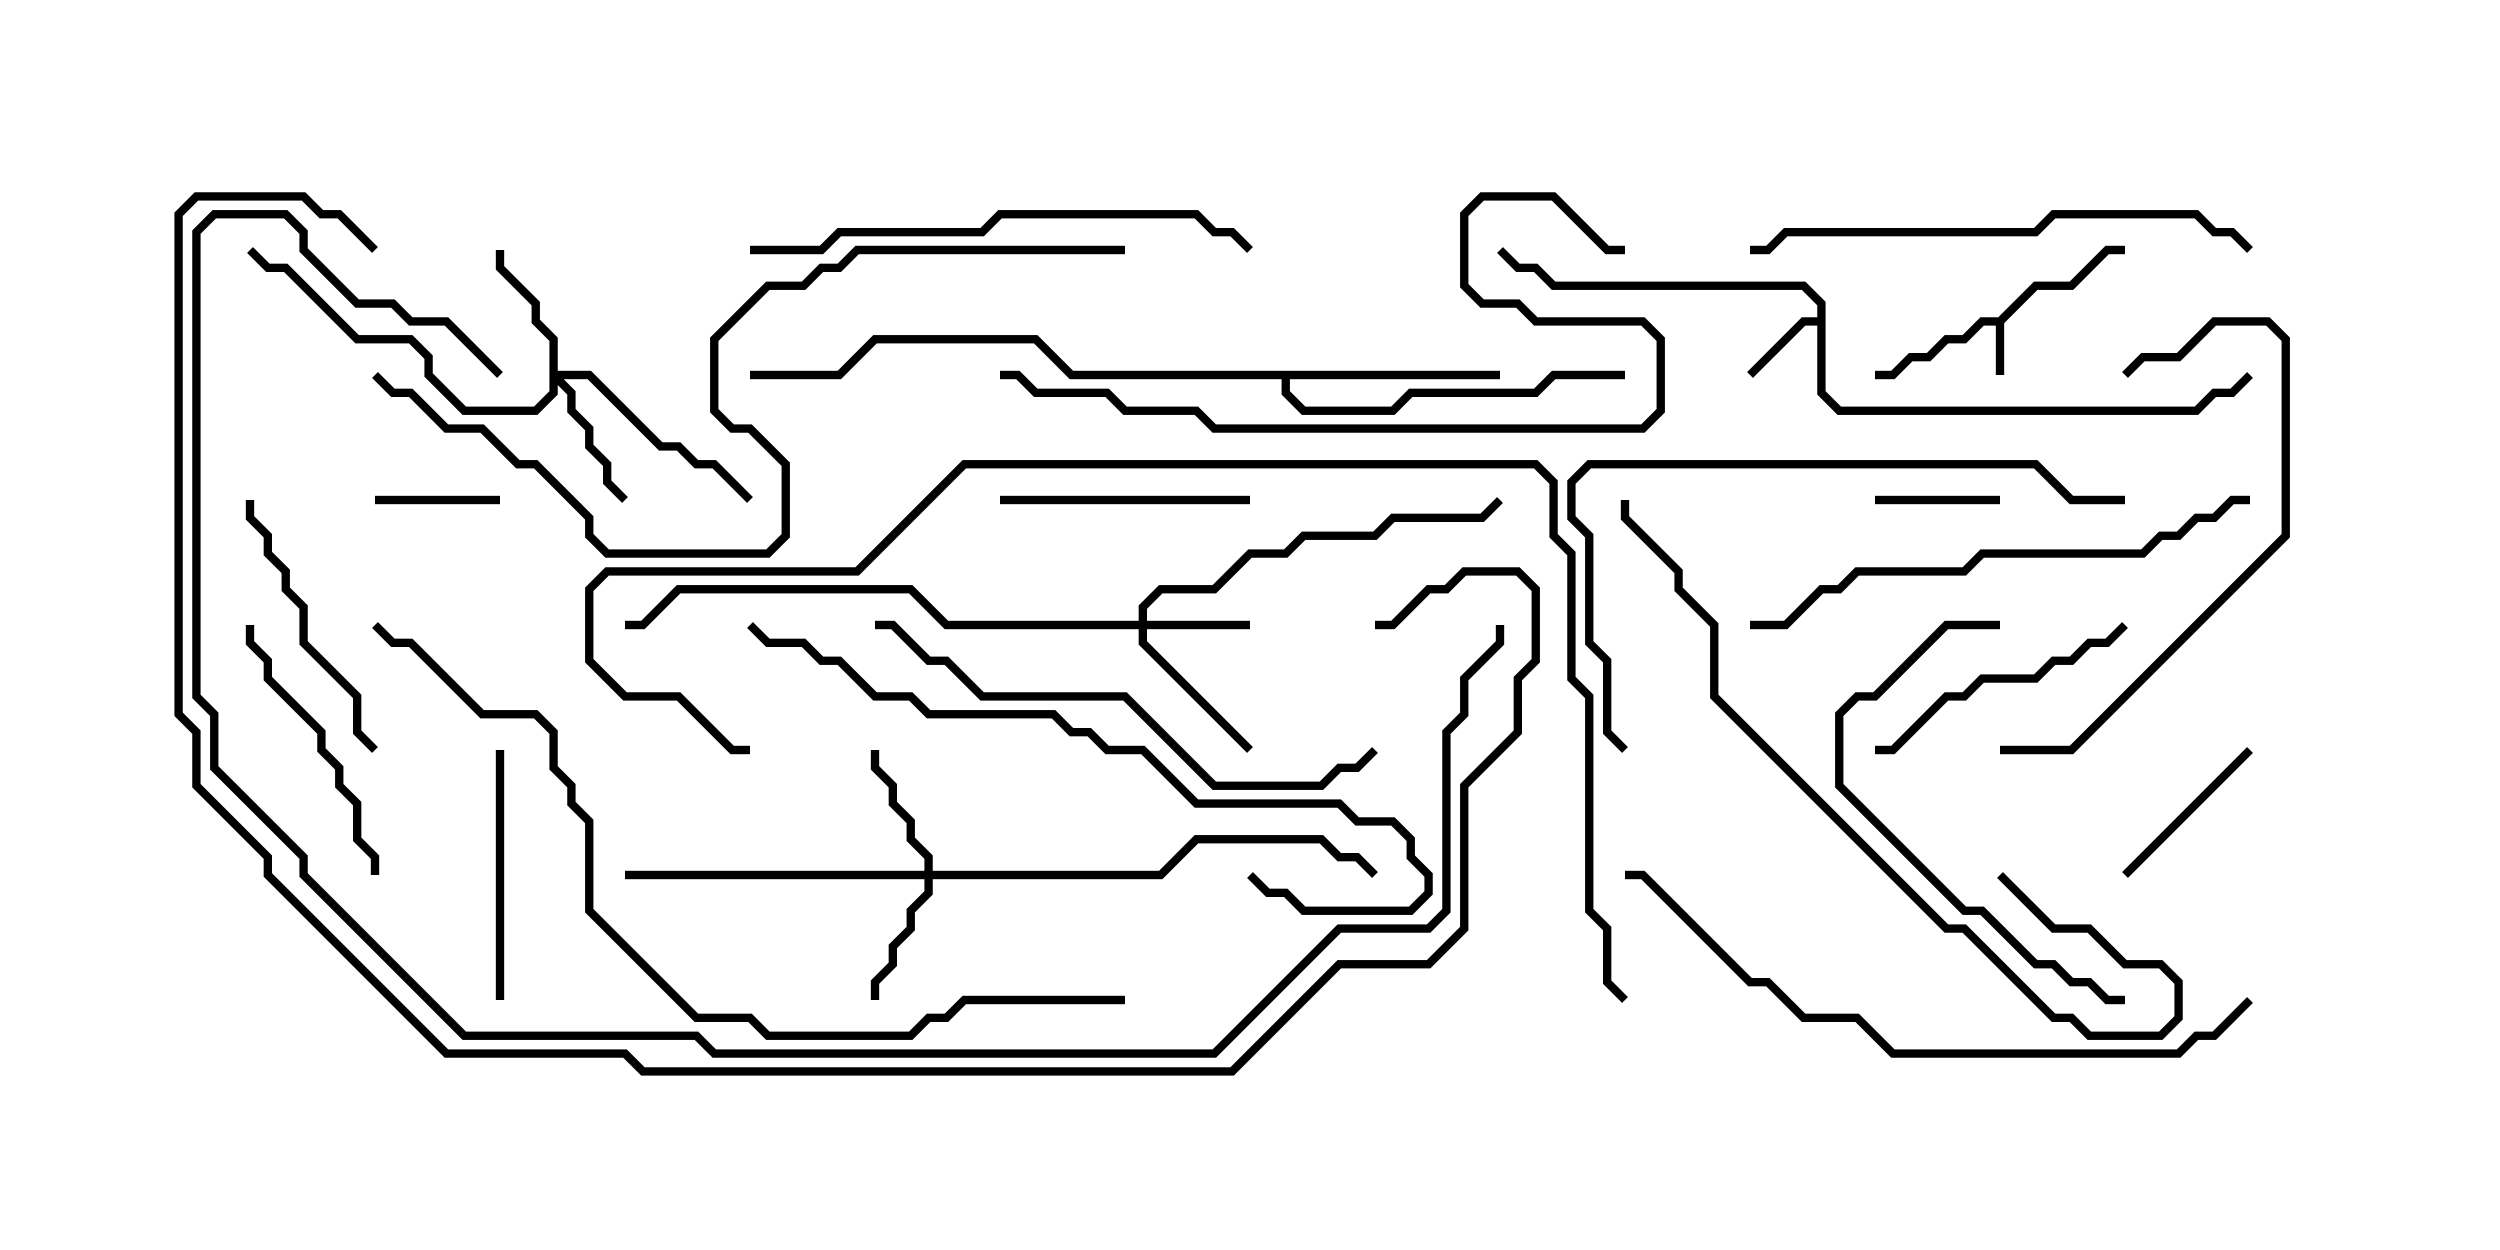 <svg version="1.1" width="30" height="15" xmlns="http://www.w3.org/2000/svg"><path d="M23.979,3.807L24.408,3.379L24.836,3.379L25.265,2.95L25.5,2.95L25.5,3.05L25.306,3.05L24.878,3.479L24.449,3.479L24.05,3.878L24.05,4.5L23.95,4.5L23.95,3.907L23.806,3.907L23.592,4.121L23.378,4.121L23.164,4.336L22.949,4.336L22.735,4.55L22.5,4.55L22.5,4.45L22.694,4.45L22.908,4.236L23.122,4.236L23.336,4.021L23.551,4.021L23.765,3.807z" stroke="none"/><path d="M21.807,3.807L21.807,3.664L21.622,3.479L18.622,3.479L18.408,3.264L18.194,3.264L17.965,3.035L18.035,2.965L18.235,3.164L18.449,3.164L18.664,3.379L21.664,3.379L21.907,3.622L21.907,4.694L22.092,4.879L26.336,4.879L26.551,4.664L26.765,4.664L26.965,4.465L27.035,4.535L26.806,4.764L26.592,4.764L26.378,4.979L22.051,4.979L21.807,4.735L21.807,3.907L21.664,3.907L21.035,4.535L20.965,4.465L21.622,3.807z" stroke="none"/><path d="M18,4.45L18,4.55L15.479,4.55L15.479,4.694L15.664,4.879L16.694,4.879L16.908,4.664L18.408,4.664L18.622,4.45L19.5,4.45L19.5,4.55L18.664,4.55L18.449,4.764L16.949,4.764L16.735,4.979L15.622,4.979L15.379,4.735L15.379,4.55L12.836,4.55L12.408,4.121L10.521,4.121L10.092,4.55L9,4.55L9,4.45L10.051,4.45L10.479,4.021L12.449,4.021L12.878,4.45z" stroke="none"/><path d="M13.664,7.45L13.664,7.265L13.908,7.021L14.551,7.021L14.979,6.593L15.408,6.593L15.622,6.379L16.479,6.379L16.694,6.164L17.765,6.164L17.965,5.965L18.035,6.035L17.806,6.264L16.735,6.264L16.521,6.479L15.664,6.479L15.449,6.693L15.021,6.693L14.592,7.121L13.949,7.121L13.764,7.306L13.764,7.45L15,7.45L15,7.55L13.764,7.55L13.764,7.694L15.035,8.965L14.965,9.035L13.664,7.735L13.664,7.55L11.336,7.55L10.908,7.121L8.164,7.121L7.735,7.55L7.5,7.55L7.5,7.45L7.694,7.45L8.122,7.021L10.949,7.021L11.378,7.45z" stroke="none"/><path d="M11.093,10.45L11.093,10.306L10.879,10.092L10.879,9.878L10.664,9.664L10.664,9.449L10.45,9.235L10.45,9L10.55,9L10.55,9.194L10.764,9.408L10.764,9.622L10.979,9.836L10.979,10.051L11.193,10.265L11.193,10.45L13.908,10.45L14.336,10.021L15.878,10.021L16.092,10.236L16.306,10.236L16.535,10.465L16.465,10.535L16.265,10.336L16.051,10.336L15.836,10.121L14.378,10.121L13.949,10.55L11.193,10.55L11.193,10.735L10.979,10.949L10.979,11.164L10.764,11.378L10.764,11.592L10.55,11.806L10.55,12L10.45,12L10.45,11.765L10.664,11.551L10.664,11.336L10.879,11.122L10.879,10.908L11.093,10.694L11.093,10.55L7.5,10.55L7.5,10.45z" stroke="none"/><path d="M6.593,4.092L6.379,3.878L6.379,3.664L5.95,3.235L5.95,3L6.05,3L6.05,3.194L6.479,3.622L6.479,3.836L6.693,4.051L6.693,4.45L7.092,4.45L7.949,5.307L8.164,5.307L8.378,5.521L8.592,5.521L9.035,5.965L8.965,6.035L8.551,5.621L8.336,5.621L8.122,5.407L7.908,5.407L7.051,4.55L6.764,4.55L6.907,4.694L6.907,4.908L7.121,5.122L7.121,5.336L7.336,5.551L7.336,5.765L7.535,5.965L7.465,6.035L7.236,5.806L7.236,5.592L7.021,5.378L7.021,5.164L6.807,4.949L6.807,4.735L6.693,4.621L6.693,4.735L6.449,4.979L5.551,4.979L5.093,4.521L5.093,4.306L4.908,4.121L4.265,4.121L3.408,3.264L3.194,3.264L2.965,3.035L3.035,2.965L3.235,3.164L3.449,3.164L4.306,4.021L4.949,4.021L5.193,4.265L5.193,4.479L5.592,4.879L6.408,4.879L6.593,4.694z" stroke="none"/><path d="M24,5.95L24,6.05L22.5,6.05L22.5,5.95z" stroke="none"/><path d="M4.5,6.05L4.5,5.95L6,5.95L6,6.05z" stroke="none"/><path d="M25.535,10.535L25.465,10.465L26.965,8.965L27.035,9.035z" stroke="none"/><path d="M12,6.05L12,5.95L15,5.95L15,6.05z" stroke="none"/><path d="M6.05,12L5.95,12L5.95,9L6.05,9z" stroke="none"/><path d="M2.95,7.5L3.05,7.5L3.05,7.694L3.264,7.908L3.264,8.122L3.907,8.765L3.907,8.979L4.121,9.194L4.121,9.408L4.336,9.622L4.336,10.051L4.55,10.265L4.55,10.5L4.45,10.5L4.45,10.306L4.236,10.092L4.236,9.664L4.021,9.449L4.021,9.235L3.807,9.021L3.807,8.806L3.164,8.164L3.164,7.949L2.95,7.735z" stroke="none"/><path d="M4.535,8.965L4.465,9.035L4.236,8.806L4.236,8.378L3.593,7.735L3.593,7.306L3.379,7.092L3.379,6.878L3.164,6.664L3.164,6.449L2.95,6.235L2.95,6L3.05,6L3.05,6.194L3.264,6.408L3.264,6.622L3.479,6.836L3.479,7.051L3.693,7.265L3.693,7.694L4.336,8.336L4.336,8.765z" stroke="none"/><path d="M25.465,7.465L25.535,7.535L25.306,7.764L25.092,7.764L24.878,7.979L24.664,7.979L24.449,8.193L23.806,8.193L23.592,8.407L23.378,8.407L22.735,9.05L22.5,9.05L22.5,8.95L22.694,8.95L23.336,8.307L23.551,8.307L23.765,8.093L24.408,8.093L24.622,7.879L24.836,7.879L25.051,7.664L25.265,7.664z" stroke="none"/><path d="M24,7.45L24,7.55L23.378,7.55L22.521,8.407L22.306,8.407L22.121,8.592L22.121,9.408L23.592,10.879L23.806,10.879L24.449,11.521L24.664,11.521L24.878,11.736L25.092,11.736L25.306,11.95L25.5,11.95L25.5,12.05L25.265,12.05L25.051,11.836L24.836,11.836L24.622,11.621L24.408,11.621L23.765,10.979L23.551,10.979L22.021,9.449L22.021,8.551L22.265,8.307L22.479,8.307L23.336,7.45z" stroke="none"/><path d="M24,9.05L24,8.95L24.836,8.95L27.379,6.408L27.379,4.092L27.194,3.907L26.592,3.907L26.164,4.336L25.735,4.336L25.535,4.535L25.465,4.465L25.694,4.236L26.122,4.236L26.551,3.807L27.235,3.807L27.479,4.051L27.479,6.449L24.878,9.05z" stroke="none"/><path d="M15.035,2.965L14.965,3.035L14.765,2.836L14.551,2.836L14.336,2.621L12.021,2.621L11.806,2.836L10.092,2.836L9.878,3.05L9,3.05L9,2.95L9.836,2.95L10.051,2.736L11.765,2.736L11.979,2.521L14.378,2.521L14.592,2.736L14.806,2.736z" stroke="none"/><path d="M27.035,2.965L26.965,3.035L26.765,2.836L26.551,2.836L26.336,2.621L24.664,2.621L24.449,2.836L21.449,2.836L21.235,3.05L21,3.05L21,2.95L21.194,2.95L21.408,2.736L24.408,2.736L24.622,2.521L26.378,2.521L26.592,2.736L26.806,2.736z" stroke="none"/><path d="M10.5,7.55L10.5,7.45L10.735,7.45L11.164,7.879L11.378,7.879L11.806,8.307L13.521,8.307L14.592,9.379L15.836,9.379L16.051,9.164L16.265,9.164L16.465,8.965L16.535,9.035L16.306,9.264L16.092,9.264L15.878,9.479L14.551,9.479L13.479,8.407L11.765,8.407L11.336,7.979L11.122,7.979L10.694,7.55z" stroke="none"/><path d="M21,7.55L21,7.45L21.408,7.45L21.836,7.021L22.051,7.021L22.265,6.807L23.551,6.807L23.765,6.593L25.694,6.593L25.908,6.379L26.122,6.379L26.336,6.164L26.551,6.164L26.765,5.95L27,5.95L27,6.05L26.806,6.05L26.592,6.264L26.378,6.264L26.164,6.479L25.949,6.479L25.735,6.693L23.806,6.693L23.592,6.907L22.306,6.907L22.092,7.121L21.878,7.121L21.449,7.55z" stroke="none"/><path d="M23.965,10.535L24.035,10.465L24.664,11.093L25.092,11.093L25.521,11.521L25.949,11.521L26.193,11.765L26.193,12.235L25.949,12.479L25.051,12.479L24.836,12.264L24.622,12.264L23.551,11.193L23.336,11.193L20.521,8.378L20.521,7.521L20.093,7.092L20.093,6.878L19.45,6.235L19.45,6L19.55,6L19.55,6.194L20.193,6.836L20.193,7.051L20.621,7.479L20.621,8.336L23.378,11.093L23.592,11.093L24.664,12.164L24.878,12.164L25.092,12.379L25.908,12.379L26.093,12.194L26.093,11.806L25.908,11.621L25.479,11.621L25.051,11.193L24.622,11.193z" stroke="none"/><path d="M8.965,7.535L9.035,7.465L9.235,7.664L9.664,7.664L9.878,7.879L10.092,7.879L10.521,8.307L10.949,8.307L11.164,8.521L12.664,8.521L12.878,8.736L13.092,8.736L13.306,8.95L13.735,8.95L14.378,9.593L16.092,9.593L16.306,9.807L16.735,9.807L16.979,10.051L16.979,10.265L17.193,10.479L17.193,10.735L16.949,10.979L15.622,10.979L15.408,10.764L15.194,10.764L14.965,10.535L15.035,10.465L15.235,10.664L15.449,10.664L15.664,10.879L16.908,10.879L17.093,10.694L17.093,10.521L16.879,10.306L16.879,10.092L16.694,9.907L16.265,9.907L16.051,9.693L14.336,9.693L13.694,9.05L13.265,9.05L13.051,8.836L12.836,8.836L12.622,8.621L11.122,8.621L10.908,8.407L10.479,8.407L10.051,7.979L9.836,7.979L9.622,7.764L9.194,7.764z" stroke="none"/><path d="M25.5,5.95L25.5,6.05L24.836,6.05L24.408,5.621L19.092,5.621L18.907,5.806L18.907,6.194L19.121,6.408L19.121,7.694L19.336,7.908L19.336,8.765L19.535,8.965L19.465,9.035L19.236,8.806L19.236,7.949L19.021,7.735L19.021,6.449L18.807,6.235L18.807,5.765L19.051,5.521L24.449,5.521L24.878,5.95z" stroke="none"/><path d="M12,4.55L12,4.45L12.235,4.45L12.449,4.664L13.306,4.664L13.521,4.879L14.378,4.879L14.592,5.093L19.694,5.093L19.879,4.908L19.879,4.092L19.694,3.907L18.408,3.907L18.194,3.693L17.765,3.693L17.521,3.449L17.521,2.551L17.765,2.307L18.664,2.307L19.306,2.95L19.5,2.95L19.5,3.05L19.265,3.05L18.622,2.407L17.806,2.407L17.621,2.592L17.621,3.408L17.806,3.593L18.235,3.593L18.449,3.807L19.735,3.807L19.979,4.051L19.979,4.949L19.735,5.193L14.551,5.193L14.336,4.979L13.479,4.979L13.265,4.764L12.408,4.764L12.194,4.55z" stroke="none"/><path d="M26.965,11.965L27.035,12.035L26.592,12.479L26.378,12.479L26.164,12.693L22.694,12.693L22.265,12.264L21.622,12.264L21.194,11.836L20.979,11.836L19.694,10.55L19.5,10.55L19.5,10.45L19.735,10.45L21.021,11.736L21.235,11.736L21.664,12.164L22.306,12.164L22.735,12.593L26.122,12.593L26.336,12.379L26.551,12.379z" stroke="none"/><path d="M13.5,2.95L13.5,3.05L10.306,3.05L10.092,3.264L9.878,3.264L9.664,3.479L9.235,3.479L8.621,4.092L8.621,4.908L8.806,5.093L9.021,5.093L9.479,5.551L9.479,6.449L9.235,6.693L7.265,6.693L7.021,6.449L7.021,6.235L6.408,5.621L6.194,5.621L5.765,5.193L5.336,5.193L4.908,4.764L4.694,4.764L4.465,4.535L4.535,4.465L4.735,4.664L4.949,4.664L5.378,5.093L5.806,5.093L6.235,5.521L6.449,5.521L7.121,6.194L7.121,6.408L7.306,6.593L9.194,6.593L9.379,6.408L9.379,5.592L8.979,5.193L8.765,5.193L8.521,4.949L8.521,4.051L9.194,3.379L9.622,3.379L9.836,3.164L10.051,3.164L10.265,2.95z" stroke="none"/><path d="M13.5,11.95L13.5,12.05L11.592,12.05L11.378,12.264L11.164,12.264L10.949,12.479L9.194,12.479L8.979,12.264L8.336,12.264L7.021,10.949L7.021,9.878L6.807,9.664L6.807,9.449L6.593,9.235L6.593,8.806L6.408,8.621L5.765,8.621L4.908,7.764L4.694,7.764L4.465,7.535L4.535,7.465L4.735,7.664L4.949,7.664L5.806,8.521L6.449,8.521L6.693,8.765L6.693,9.194L6.907,9.408L6.907,9.622L7.121,9.836L7.121,10.908L8.378,12.164L9.021,12.164L9.235,12.379L10.908,12.379L11.122,12.164L11.336,12.164L11.551,11.95z" stroke="none"/><path d="M19.535,11.965L19.465,12.035L19.236,11.806L19.236,11.164L19.021,10.949L19.021,8.378L18.807,8.164L18.807,6.664L18.593,6.449L18.593,5.806L18.408,5.621L11.592,5.621L10.306,6.907L7.306,6.907L7.121,7.092L7.121,7.908L7.521,8.307L8.164,8.307L8.806,8.95L9,8.95L9,9.05L8.765,9.05L8.122,8.407L7.479,8.407L7.021,7.949L7.021,7.051L7.265,6.807L10.265,6.807L11.551,5.521L18.449,5.521L18.693,5.765L18.693,6.408L18.907,6.622L18.907,8.122L19.121,8.336L19.121,10.908L19.336,11.122L19.336,11.765z" stroke="none"/><path d="M6.035,4.465L5.965,4.535L5.336,3.907L4.908,3.907L4.694,3.693L4.265,3.693L3.593,3.021L3.593,2.806L3.408,2.621L2.592,2.621L2.407,2.806L2.407,8.336L2.621,8.551L2.621,9.194L3.693,10.265L3.693,10.479L5.592,12.379L8.378,12.379L8.592,12.593L14.551,12.593L16.051,11.093L17.122,11.093L17.307,10.908L17.307,8.765L17.521,8.551L17.521,8.122L17.95,7.694L17.95,7.5L18.05,7.5L18.05,7.735L17.621,8.164L17.621,8.592L17.407,8.806L17.407,10.949L17.164,11.193L16.092,11.193L14.592,12.693L8.551,12.693L8.336,12.479L5.551,12.479L3.593,10.521L3.593,10.306L2.521,9.235L2.521,8.592L2.307,8.378L2.307,2.765L2.551,2.521L3.449,2.521L3.693,2.765L3.693,2.979L4.306,3.593L4.735,3.593L4.949,3.807L5.378,3.807z" stroke="none"/><path d="M4.535,2.965L4.465,3.035L4.051,2.621L3.836,2.621L3.622,2.407L2.378,2.407L2.193,2.592L2.193,8.551L2.407,8.765L2.407,9.408L3.264,10.265L3.264,10.479L5.378,12.593L7.521,12.593L7.735,12.807L14.765,12.807L16.051,11.521L17.122,11.521L17.521,11.122L17.521,9.408L18.164,8.765L18.164,8.122L18.379,7.908L18.379,7.092L18.194,6.907L17.592,6.907L17.378,7.121L17.164,7.121L16.735,7.55L16.5,7.55L16.5,7.45L16.694,7.45L17.122,7.021L17.336,7.021L17.551,6.807L18.235,6.807L18.479,7.051L18.479,7.949L18.264,8.164L18.264,8.806L17.621,9.449L17.621,11.164L17.164,11.621L16.092,11.621L14.806,12.907L7.694,12.907L7.479,12.693L5.336,12.693L3.164,10.521L3.164,10.306L2.307,9.449L2.307,8.806L2.093,8.592L2.093,2.551L2.336,2.307L3.664,2.307L3.878,2.521L4.092,2.521z" stroke="none"/></svg>